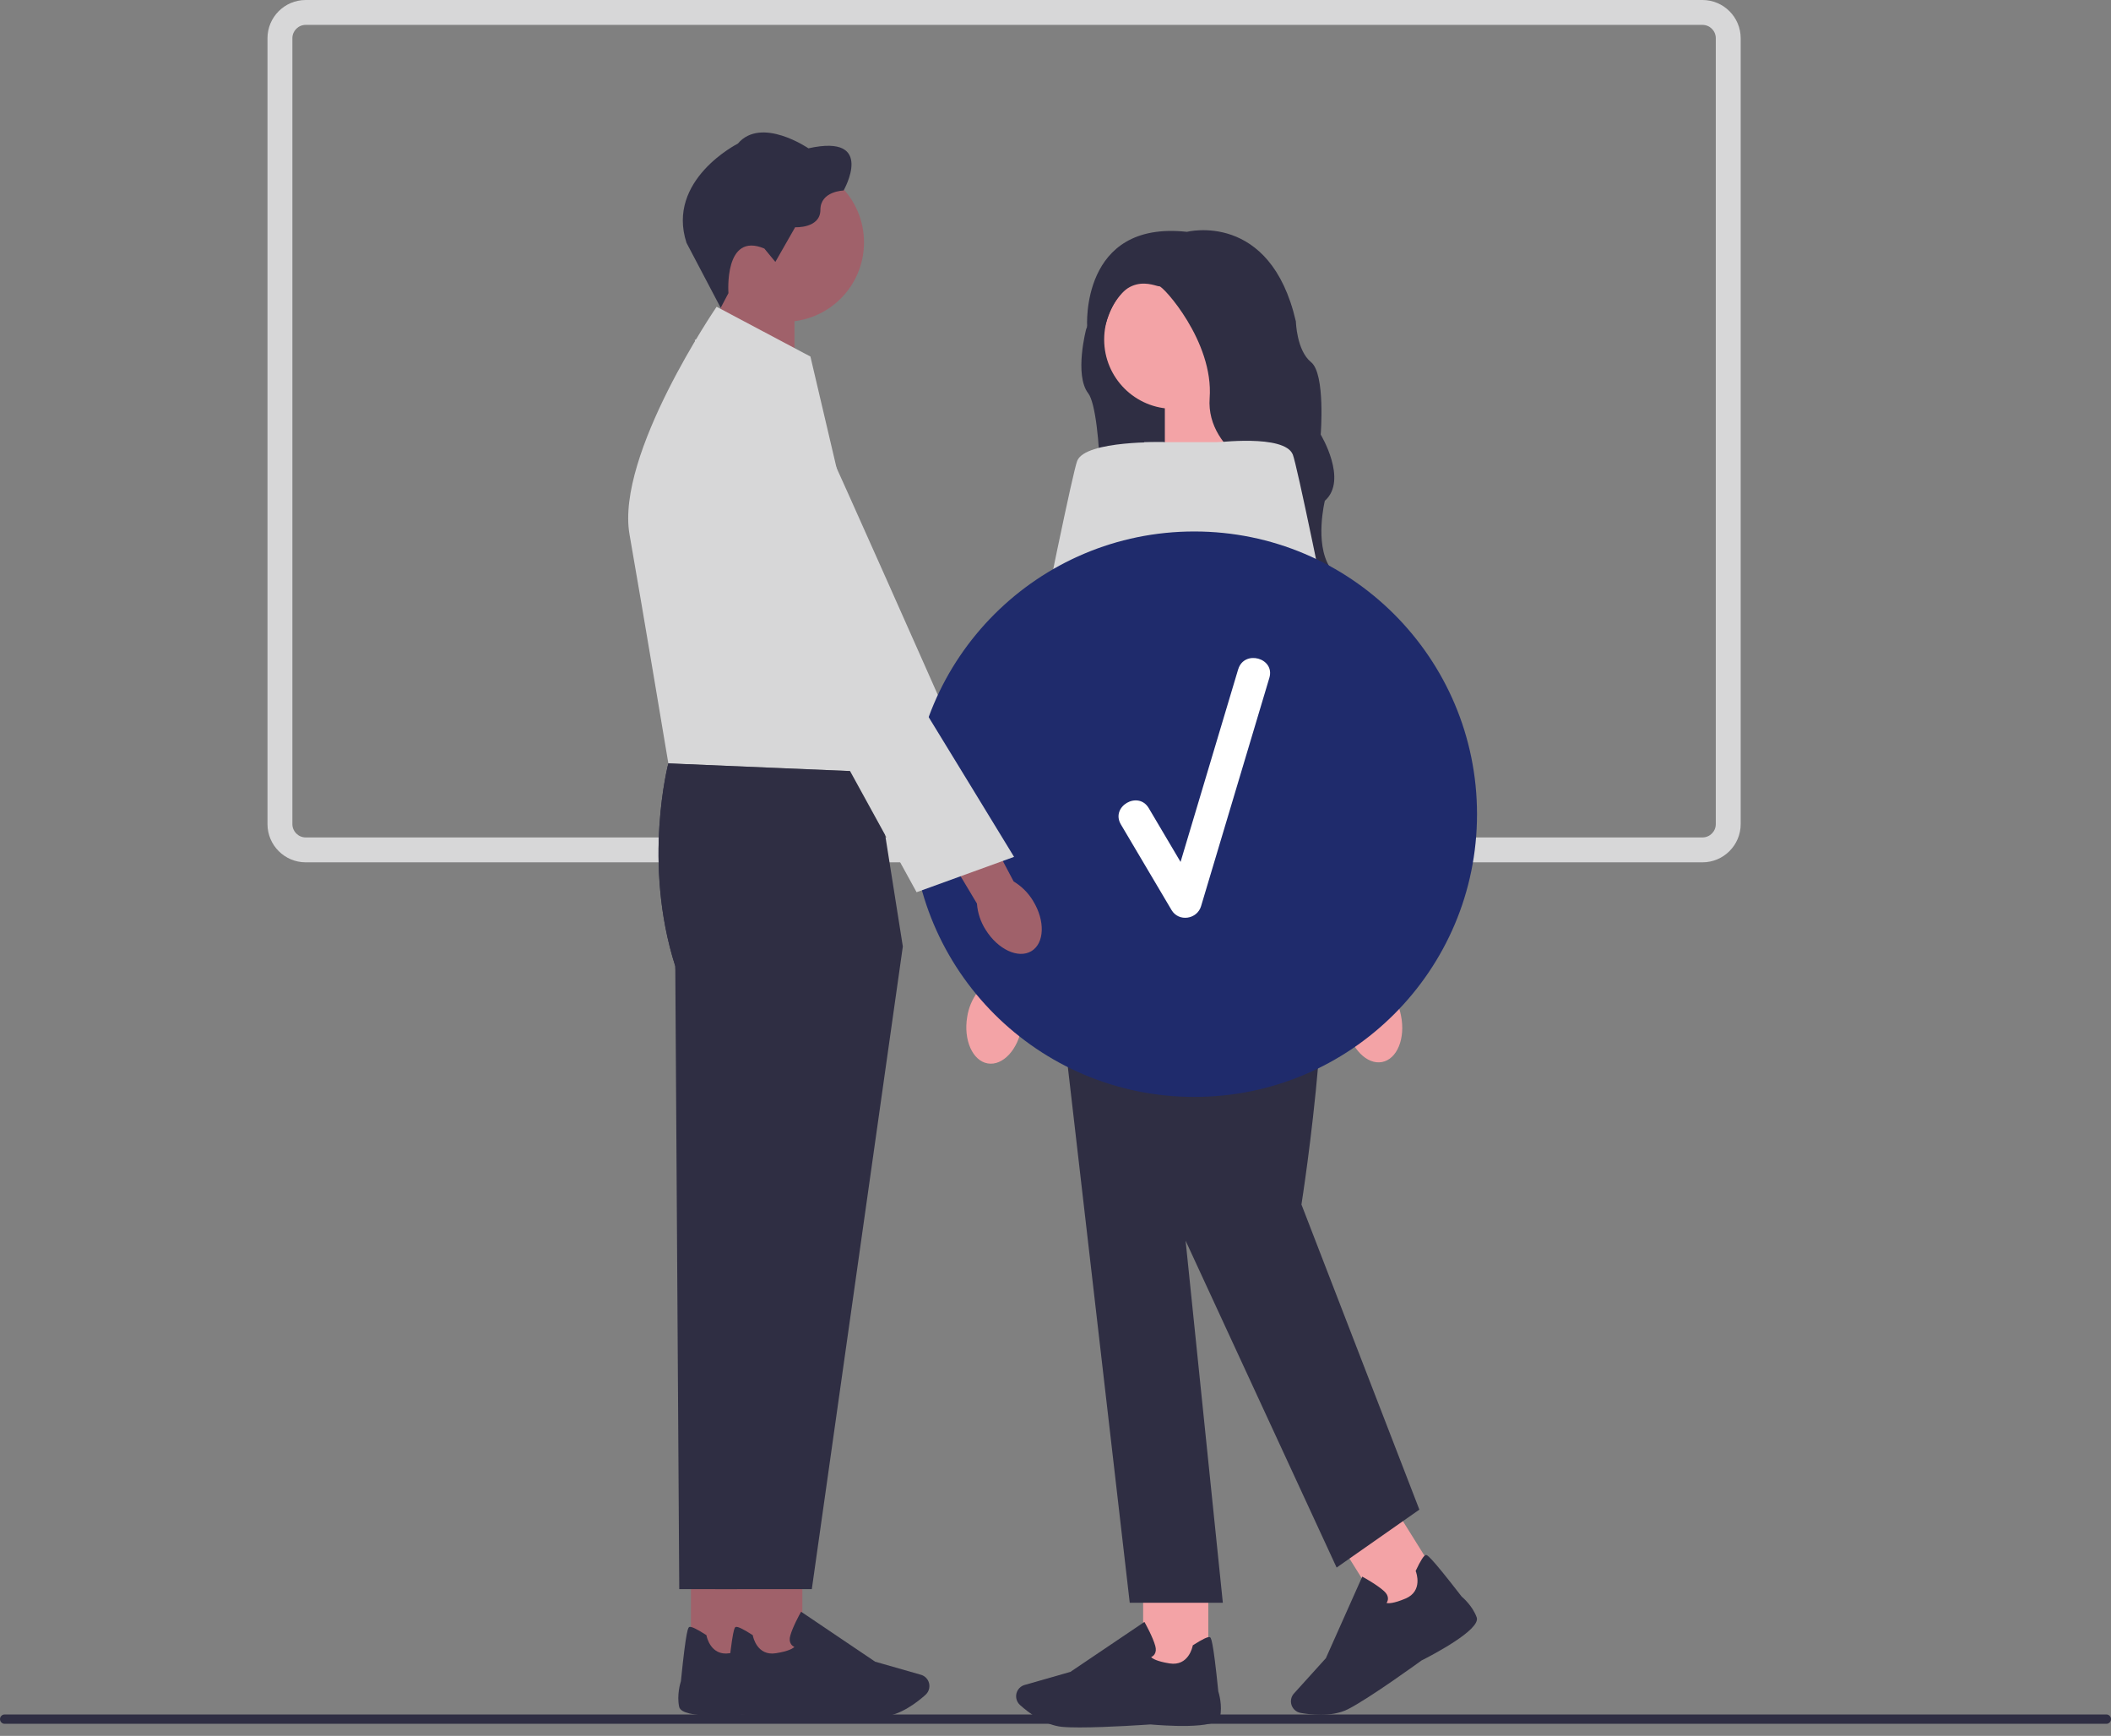 <svg width="197" height="162" viewBox="0 0 197 162" fill="none" xmlns="http://www.w3.org/2000/svg">
<rect x="0" y="0" width="197" height="162" fill="#808080" stroke="none"/>
<g clip-path="url(#clip0_153_297)">
<path d="M158.871 80.477H28.53C26.562 80.477 24.962 78.877 24.962 76.909V3.568C24.962 1.6 26.562 6.10352e-05 28.53 6.10352e-05H158.874C160.842 6.10352e-05 162.442 1.6 162.442 3.568V76.909C162.442 78.877 160.842 80.477 158.874 80.477H158.871ZM28.53 2.322C27.842 2.322 27.285 2.88 27.285 3.568V76.909C27.285 77.597 27.842 78.154 28.53 78.154H158.874C159.562 78.154 160.119 77.597 160.119 76.909V3.568C160.119 2.88 159.562 2.322 158.874 2.322H28.53Z" fill="#D7D7D8"/>
<path d="M197.002 160.439C197.002 160.68 196.808 160.875 196.567 160.875H0.435C0.195 160.875 0 160.68 0 160.439C0 160.198 0.195 160.004 0.435 160.004H196.567C196.808 160.004 197.002 160.198 197.002 160.439Z" fill="#2F2E43"/>
<path d="M93.577 80.143C94.466 82.131 94.106 84.23 92.776 84.837C91.447 85.441 89.647 84.32 88.758 82.331C88.393 81.542 88.23 80.671 88.285 79.791L84.633 71.32L88.848 69.564L92.001 78.102C92.692 78.642 93.232 79.341 93.575 80.143H93.577Z" fill="#A0616A"/>
<path d="M64.832 31.73C64.832 31.73 71.042 29.364 72.224 31.076C73.405 32.789 92.359 75.803 92.359 75.803L82.787 78.102L64.832 31.733V31.73Z" fill="#D7D7D8"/>
<path d="M66.705 35.329L74.142 37.774V27.07H67.395L66.705 35.329Z" fill="#A0616A"/>
<path d="M73.222 30.031C77.313 30.031 80.63 26.715 80.63 22.623C80.63 18.531 77.313 15.214 73.222 15.214C69.13 15.214 65.814 18.531 65.814 22.623C65.814 26.715 69.13 30.031 73.222 30.031Z" fill="#A0616A"/>
<path d="M71.335 23.204L72.357 24.443L74.203 21.209C74.203 21.209 76.56 21.331 76.56 19.581C76.56 17.83 78.723 17.781 78.723 17.781C78.723 17.781 81.786 12.434 75.443 13.841C75.443 13.841 71.042 10.828 68.856 13.403C68.856 13.403 62.147 16.782 64.066 22.664L67.256 28.728L67.979 27.355C67.979 27.355 67.541 21.592 71.335 23.198V23.204Z" fill="#2F2E43"/>
<path d="M64.478 155.04H70.557V146.415H64.478V155.04Z" fill="#A0616A"/>
<path d="M69.883 159.98C68.844 160.073 63.642 160.486 63.381 159.292C63.143 158.198 63.494 157.054 63.543 156.897C64.043 151.922 64.228 151.867 64.342 151.835C64.519 151.782 65.035 152.029 65.874 152.569L65.927 152.604L65.938 152.665C65.953 152.743 66.324 154.569 68.087 154.288C69.294 154.096 69.686 153.829 69.811 153.698C69.709 153.652 69.582 153.571 69.492 153.431C69.361 153.228 69.338 152.967 69.425 152.653C69.651 151.826 70.331 150.604 70.36 150.554L70.438 150.415L77.347 155.077L81.614 156.297C81.937 156.389 82.195 156.619 82.326 156.927C82.506 157.356 82.395 157.855 82.047 158.169C81.272 158.866 79.733 160.059 78.116 160.207C77.687 160.248 77.118 160.262 76.479 160.262C73.811 160.262 69.915 159.986 69.886 159.98H69.883Z" fill="#2F2E43"/>
<path d="M78.32 72.058L62.373 71.242C62.373 71.242 59.929 80.508 63.018 90.164L63.389 148.307H72.4L80.894 88.329L78.32 72.058Z" fill="#2F2E43"/>
<path d="M75.629 33.274L66.876 28.629C66.876 28.629 57.444 42.413 58.748 49.879C60.054 57.346 62.371 71.245 62.371 71.245L81.678 72.061L78.308 44.688L75.629 33.274Z" fill="#D7D7D8"/>
<path d="M68.801 155.04H74.879V146.415H68.801V155.04Z" fill="#A0616A"/>
<path d="M74.206 159.98C73.167 160.073 67.965 160.486 67.704 159.292C67.466 158.198 67.817 157.054 67.866 156.897C68.365 151.922 68.551 151.867 68.664 151.835C68.841 151.782 69.358 152.029 70.197 152.569L70.249 152.604L70.261 152.665C70.276 152.743 70.647 154.569 72.409 154.288C73.617 154.096 74.009 153.829 74.134 153.698C74.032 153.652 73.904 153.571 73.814 153.431C73.684 153.228 73.66 152.967 73.748 152.653C73.974 151.826 74.653 150.604 74.682 150.554L74.761 150.415L81.67 155.077L85.937 156.297C86.259 156.389 86.518 156.619 86.648 156.927C86.828 157.356 86.718 157.855 86.37 158.169C85.595 158.866 84.056 160.059 82.439 160.207C82.009 160.248 81.441 160.262 80.802 160.262C78.134 160.262 74.238 159.986 74.209 159.98H74.206Z" fill="#2F2E43"/>
<path d="M81.678 72.058L62.371 71.242C62.371 71.242 59.926 80.508 63.015 90.164L66.748 148.307H75.759L84.253 88.329L81.678 72.058Z" fill="#2F2E43"/>
<path d="M102.582 27.666L101.36 30.722C101.36 30.722 100.234 35.001 101.555 36.708C102.873 38.412 103.166 51.479 101.749 52.442C100.333 53.409 119.704 43.495 119.704 43.495C119.704 43.495 112.142 25.959 112.014 25.895C111.886 25.831 106.931 24.286 106.931 24.286L102.588 27.666H102.582Z" fill="#2F2E43"/>
<path d="M115.196 42.775L108.705 44.909V35.567H114.595L115.196 42.775Z" fill="#F3A3A6"/>
<path d="M95.357 95.816C95.006 97.955 93.578 99.491 92.169 99.244C90.762 98.998 89.902 97.061 90.257 94.919C90.384 94.062 90.724 93.25 91.246 92.556L92.855 83.507L97.232 84.424L95.18 93.247C95.45 94.083 95.511 94.962 95.357 95.816Z" fill="#F3A3A6"/>
<path d="M112.758 147.367H106.679V155.992H112.758V147.367Z" fill="#F3A3A6"/>
<path d="M100.757 161.214C100.118 161.214 99.549 161.2 99.119 161.159C97.505 161.011 95.964 159.818 95.189 159.121C94.84 158.808 94.73 158.308 94.91 157.879C95.041 157.571 95.299 157.339 95.621 157.249L99.889 156.029L106.798 151.367L106.876 151.507C106.905 151.559 107.584 152.781 107.811 153.605C107.898 153.919 107.875 154.18 107.744 154.383C107.654 154.523 107.526 154.604 107.425 154.65C107.55 154.781 107.942 155.048 109.149 155.24C110.911 155.518 111.283 153.693 111.297 153.617L111.309 153.556L111.361 153.521C112.2 152.981 112.717 152.735 112.894 152.787C113.004 152.819 113.19 152.877 113.692 157.85C113.742 158.006 114.093 159.15 113.855 160.245C113.597 161.435 108.394 161.025 107.352 160.933C107.323 160.935 103.427 161.214 100.76 161.214H100.757Z" fill="#2F2E43"/>
<path d="M130.066 140.591L124.908 143.808L129.472 151.126L134.63 147.909L130.066 140.591Z" fill="#F3A3A6"/>
<path d="M123.217 160.03C122.503 160.03 121.847 159.943 121.379 159.861C120.921 159.78 120.561 159.414 120.485 158.956C120.433 158.625 120.529 158.291 120.755 158.044L123.731 154.752L127.127 147.14L127.266 147.216C127.319 147.245 128.541 147.921 129.171 148.502C129.412 148.723 129.531 148.958 129.525 149.199C129.522 149.367 129.458 149.501 129.394 149.596C129.569 149.643 130.042 149.66 131.168 149.184C132.811 148.49 132.161 146.743 132.132 146.67L132.109 146.612L132.135 146.557C132.562 145.654 132.866 145.172 133.046 145.123C133.16 145.091 133.345 145.042 136.402 148.998C136.527 149.103 137.43 149.89 137.807 150.943C138.217 152.09 133.586 154.497 132.654 154.967C132.625 154.99 127.78 158.511 125.789 159.513C124.999 159.911 124.064 160.033 123.214 160.033L123.217 160.03Z" fill="#2F2E43"/>
<path d="M117.234 75.242H100.214L98.669 91.075L105.428 149.576H114.116L110.641 115.788L124.735 146.293L132.457 140.887L121.452 112.409C121.452 112.409 125.383 87.6 122.294 81.42C119.205 75.242 117.234 75.242 117.234 75.242Z" fill="#2F2E43"/>
<path d="M125.699 76.209H96.158L106.777 41.263H118.555L125.699 76.209Z" fill="#D7D7D8"/>
<path d="M108.635 41.269C108.635 41.269 101.299 41.074 100.527 43.008C99.755 44.938 90.68 90.889 90.68 90.889H96.666L108.638 41.269H108.635Z" fill="#D7D7D8"/>
<path d="M109.509 38.154C113.081 38.154 115.977 35.258 115.977 31.686C115.977 28.114 113.081 25.218 109.509 25.218C105.937 25.218 103.042 28.114 103.042 31.686C103.042 35.258 105.937 38.154 109.509 38.154Z" fill="#F3A3A6"/>
<path d="M110.763 21.636C110.763 21.636 118.549 19.642 120.933 30.002C120.933 30.002 120.997 32.705 122.349 33.799C123.702 34.894 123.249 40.558 123.249 40.558C123.249 40.558 125.824 44.805 123.635 46.735C123.635 46.735 122.669 50.66 124.085 52.913C125.502 55.165 130.843 67.555 121.96 68.31C121.96 68.31 117.455 65.59 119.58 57.482C121.705 49.374 119.321 44.895 119.321 44.895C119.321 44.895 112.499 42.421 112.886 37.144C113.272 31.866 108.508 26.652 108.189 26.719C107.869 26.786 104.519 24.852 103.039 30.774L101.454 30.505C101.454 30.505 100.786 20.541 110.763 21.636Z" fill="#2F2E43"/>
<path d="M130.741 94.777C131.174 96.902 130.381 98.844 128.976 99.114C127.571 99.384 126.082 97.877 125.653 95.752C125.47 94.904 125.499 94.028 125.737 93.192L124.027 84.16L128.445 83.461L129.662 92.437C130.21 93.122 130.579 93.923 130.741 94.777Z" fill="#F3A3A6"/>
<path d="M113.411 41.309C113.411 41.309 119.873 40.491 120.645 42.421C121.417 44.352 130.492 90.303 130.492 90.303H124.506L113.411 41.309Z" fill="#D7D7D8"/>
<path d="M111.451 102.371C126.023 102.371 137.836 90.558 137.836 75.986C137.836 61.413 126.023 49.6 111.451 49.6C96.879 49.6 85.066 61.413 85.066 75.986C85.066 90.558 96.879 102.371 111.451 102.371Z" fill="#1F2B6C"/>
<path d="M115.547 62.464C113.756 68.455 111.965 74.447 110.171 80.439C109.181 78.767 108.191 77.094 107.204 75.422C106.217 73.753 103.61 75.269 104.603 76.944C106.179 79.606 107.753 82.268 109.329 84.93C110 86.062 111.712 85.806 112.084 84.57C114.209 77.469 116.331 70.365 118.456 63.265C119.013 61.404 116.105 60.606 115.55 62.464H115.547Z" fill="white"/>
<path d="M96.411 84.085C97.549 85.931 97.476 88.027 96.251 88.764C95.026 89.502 93.11 88.602 91.972 86.756C91.508 86.024 91.232 85.188 91.168 84.323L86.451 76.436L90.358 74.255L94.594 82.262C95.345 82.715 95.97 83.342 96.414 84.085H96.411Z" fill="#A0616A"/>
<path d="M61.706 39.87C61.706 39.87 67.489 36.874 68.879 38.418C70.27 39.965 94.632 79.968 94.632 79.968L85.537 83.266L61.703 39.87H61.706Z" fill="#D7D7D8"/>
</g>
<defs>
<clipPath id="clip0_153_297">
<rect width="197.002" height="161.214" fill="white"/>
</clipPath>
</defs>
</svg>
